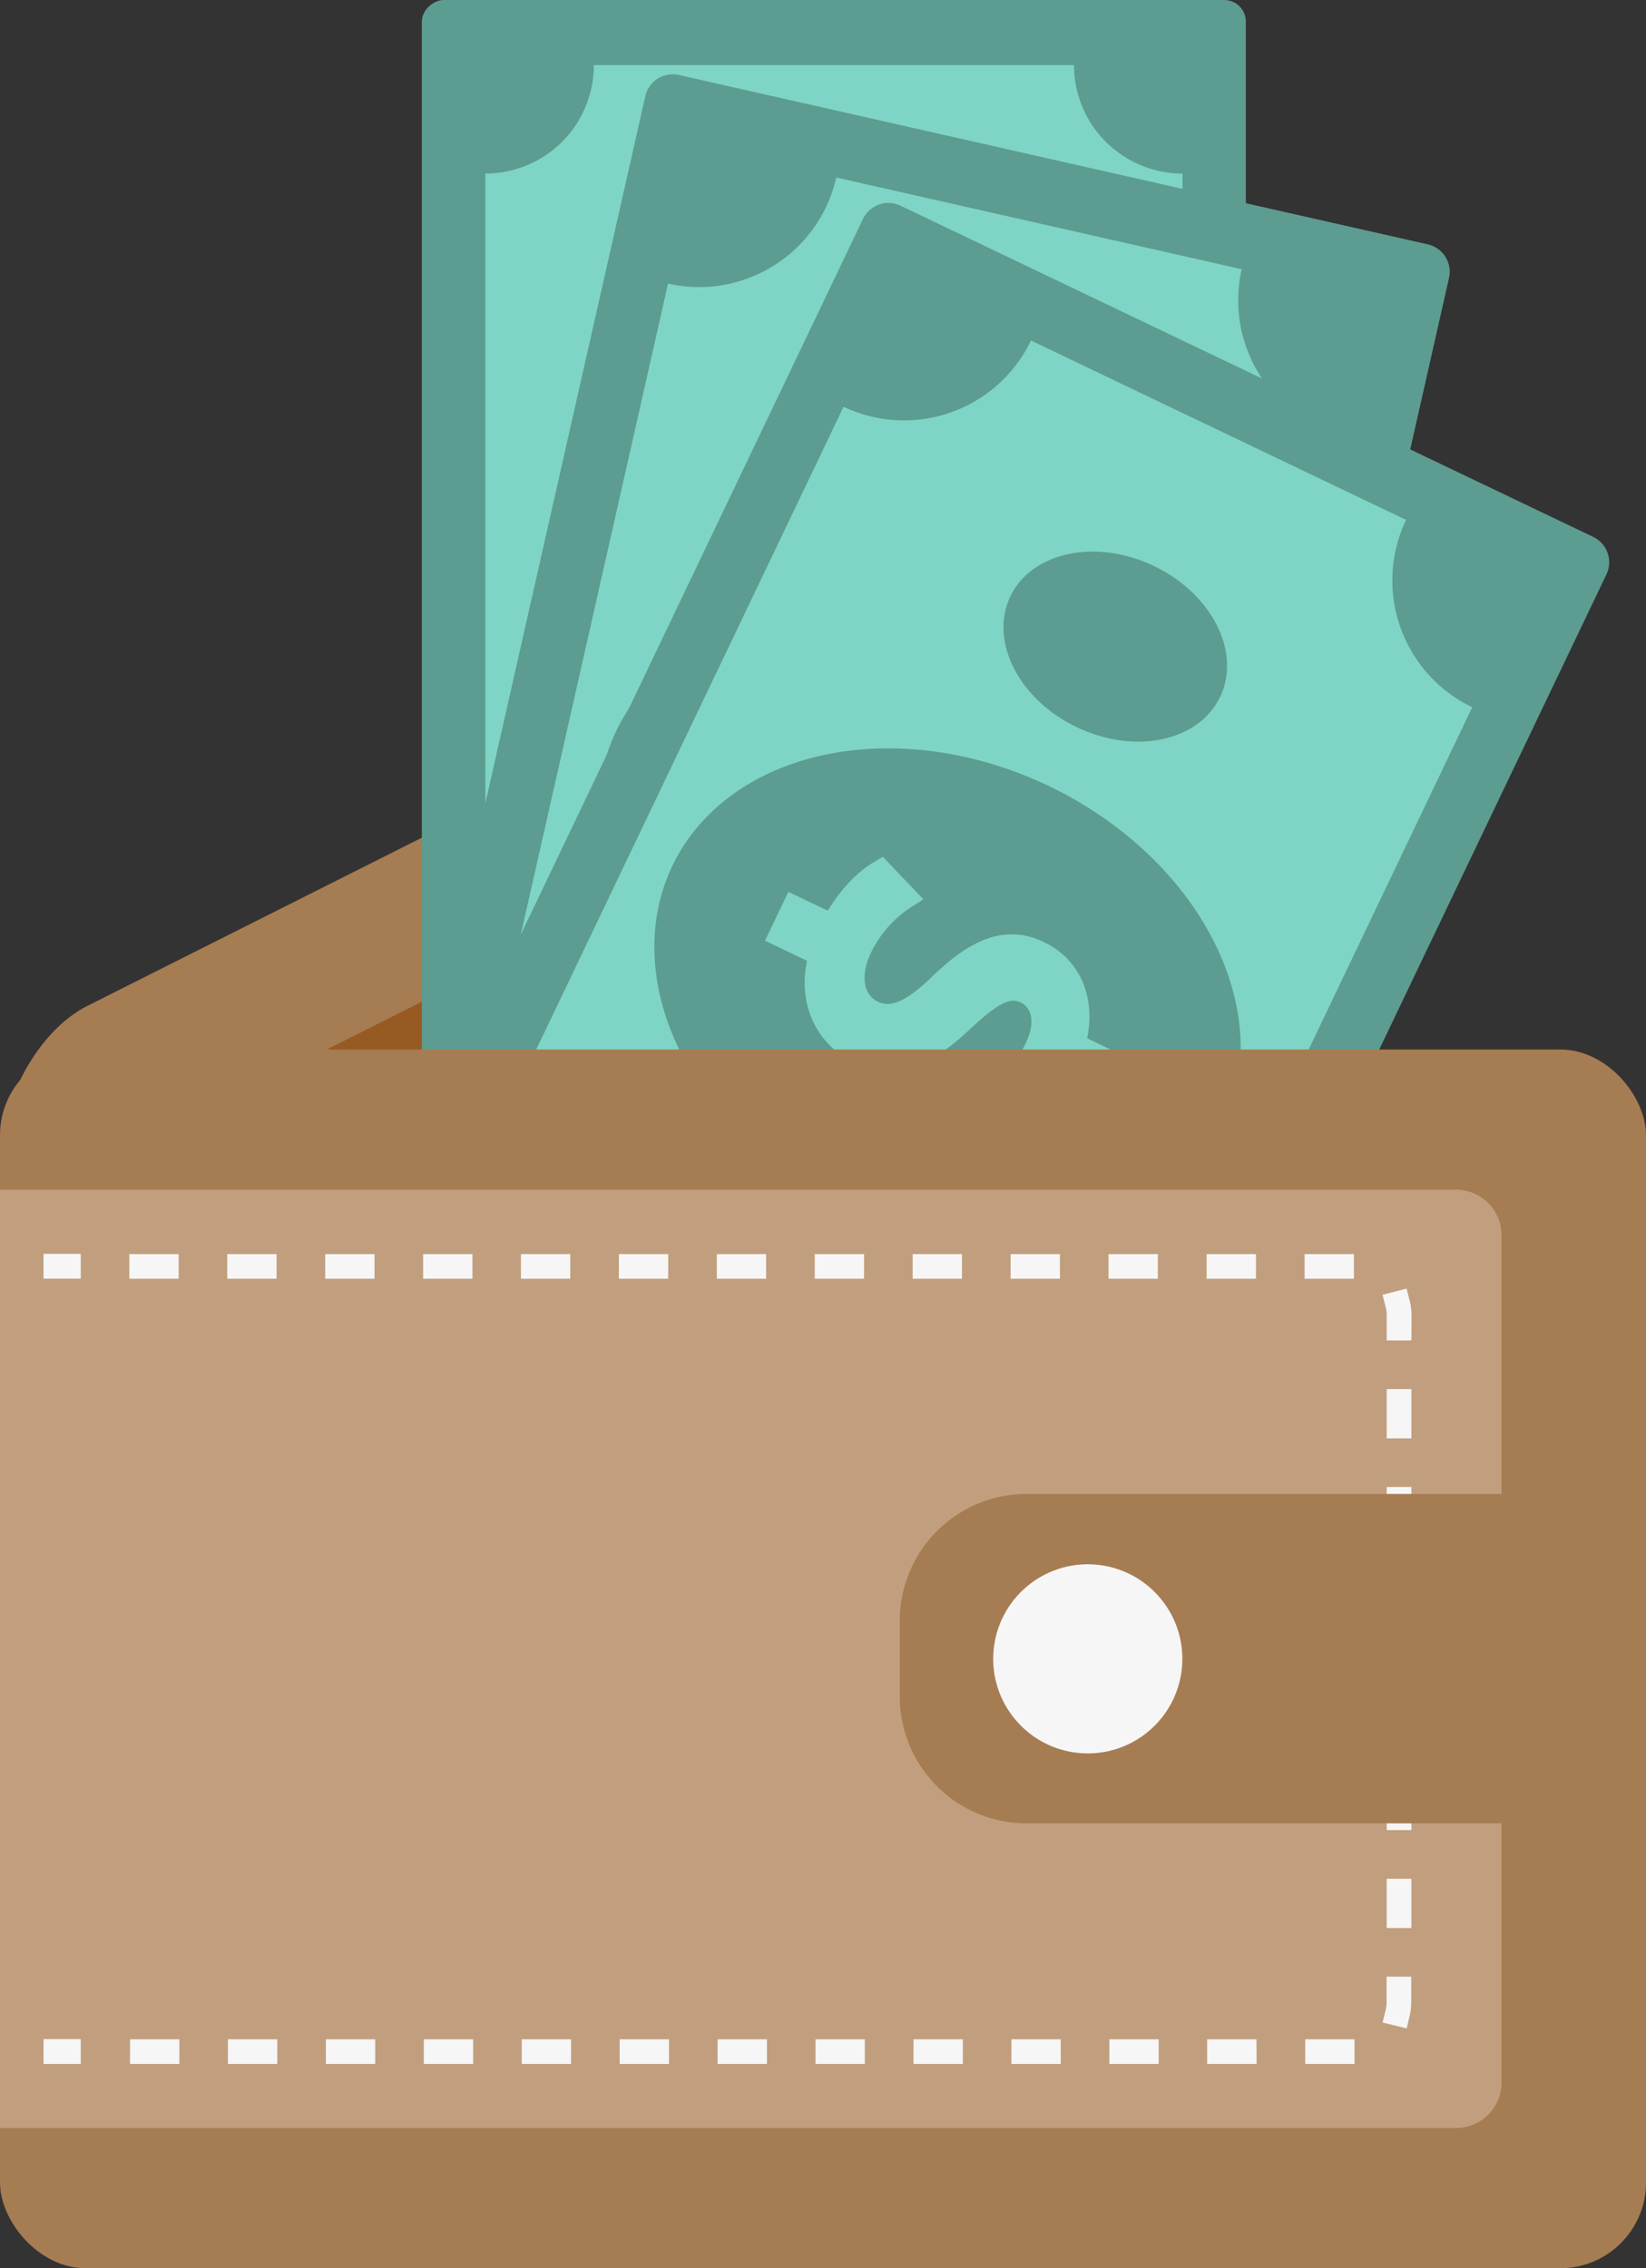 <svg id="Ebene_1" data-name="Ebene 1" xmlns="http://www.w3.org/2000/svg" viewBox="0 0 333.81 460.04"><rect x="0" y="0" width="333.81" height="460.04" fill="#333333" stroke="none"/><path d="M375.85,407.71l-225,113.13c-9.72,4.89-17.61-1.26-17.61-13.73v-202c0-12.47,7.89-26.53,17.61-31.42L375.85,160.53c9.72-4.89,17.6,1.26,17.6,13.73v202C393.45,388.75,385.57,402.82,375.85,407.71Z" transform="translate(-133.19 -69.65)" style="fill:#a67c52"/><path d="M353.59,385.58,173.05,476.33c-4.58,2.31-8.3-.59-8.3-6.47V310.61c0-5.88,3.72-12.52,8.3-14.82L353.59,205c4.59-2.3,8.3.6,8.3,6.48V370.76C361.89,376.64,358.18,383.27,353.59,385.58Z" transform="translate(-133.19 -69.65)" style="fill:#975a23"/><rect x="161.57" y="126.83" width="281.48" height="167.11" rx="4.39" transform="translate(379.49 -161.57) rotate(90)" style="fill:#5d9c90"/><path d="M231.62,315.92V104.85a22,22,0,0,0,22-22H351a22,22,0,0,0,22,22V315.92a22,22,0,0,0-22,22H253.59A22,22,0,0,0,231.62,315.92Z" transform="translate(-133.19 -69.65)" style="fill:#7ed5c5"/><ellipse cx="169.11" cy="140.74" rx="61.86" ry="47.55" style="fill:#5d9c90"/><ellipse cx="169.11" cy="61.88" rx="23.58" ry="18.12" style="fill:#5d9c90"/><ellipse cx="169.11" cy="219.6" rx="23.58" ry="18.12" style="fill:#5d9c90"/><path d="M309.1,214.51c3.16-8.1,4.85-9.58,7-9.58s4.47,1.85,4.47,7.08a20.61,20.61,0,0,1-2.65,10.4l-1.29,2.41,11,4.43L329,227a26.8,26.8,0,0,0,3.15-10.42h8.54V205.64h-9.2c-2.11-8.46-8.33-13.81-16.35-13.81-10.08,0-14.48,8.12-17.71,16.87-2.88,7.54-5.4,8.56-7.47,8.56-3.24,0-5.51-3.4-5.51-8.27a22.93,22.93,0,0,1,3.34-11.9l1.59-2.53-11.15-4.24-1.33,2A29,29,0,0,0,272.81,205H264v11h9.45c2.47,10,10.18,14.45,17.13,14.45C301.56,230.45,306.25,221.92,309.1,214.51Z" transform="translate(-133.19 -69.65)" style="fill:#7ed5c5"/><path d="M204.47,352.58,264.06,89.17a5.7,5.7,0,0,1,6.82-4.31l151.87,34.35a5.7,5.7,0,0,1,4.3,6.82L367.47,389.45a5.7,5.7,0,0,1-6.82,4.3L208.78,359.4A5.71,5.71,0,0,1,204.47,352.58Z" transform="translate(-133.19 -69.65)" style="fill:#5d9c90"/><path d="M225,320.25l43.67-193.08a28.51,28.51,0,0,0,34.11-21.52L385,124.25a28.52,28.52,0,0,0,21.53,34.11L362.87,351.44A28.53,28.53,0,0,0,328.75,373l-82.23-18.6A28.53,28.53,0,0,0,225,320.25Z" transform="translate(-133.19 -69.65)" style="fill:#7ed5c5"/><ellipse cx="315.76" cy="239.31" rx="47.55" ry="61.86" transform="translate(-120.5 424.85) rotate(-77.25)" style="fill:#5d9c90"/><path d="M329.16,180.07c-12.7-2.88-21.2-13.12-19-22.88s14.3-15.35,27-12.48,21.21,13.12,19,22.88S341.86,182.94,329.16,180.07Z" transform="translate(-133.19 -69.65)" style="fill:#5d9c90"/><ellipse cx="298.37" cy="316.22" rx="18.12" ry="23.58" transform="translate(-209.09 467.83) rotate(-77.25)" style="fill:#5d9c90"/><path d="M321.48,244.83c4.87-7.2,6.85-8.28,9-7.79s3.95,2.79,2.8,7.89a20.71,20.71,0,0,1-4.88,9.56l-1.79,2.06,9.78,6.76,1.73-1.94a26.74,26.74,0,0,0,5.38-9.47l8.32,1.88,2.41-10.64-9-2c-.19-8.73-5.08-15.32-12.9-17.08-9.84-2.23-15.91,4.72-21,12.54-4.48,6.73-7.15,7.16-9.17,6.71-3.17-.72-4.62-4.54-3.55-9.29a23,23,0,0,1,5.88-10.87l2.11-2.12-9.94-6.59L295,216c-2.72,2.57-5.25,6.92-6.77,11.51l-8.64-2-2.42,10.72,9.21,2.08c.21,10.27,6.74,16.35,13.52,17.88C310.61,258.71,317.07,251.43,321.48,244.83Z" transform="translate(-133.19 -69.65)" style="fill:#7ed5c5"/><path d="M191.71,357.7l116.5-243.65a5.71,5.71,0,0,1,7.61-2.68l140.47,67.17a5.71,5.71,0,0,1,2.69,7.61L342.47,429.79a5.71,5.71,0,0,1-7.61,2.69L194.39,365.31A5.71,5.71,0,0,1,191.71,357.7Z" transform="translate(-133.19 -69.65)" style="fill:#5d9c90"/><path d="M218.88,330.73l85.39-178.59a28.53,28.53,0,0,0,38-13.43l76.07,36.38a28.51,28.51,0,0,0,13.42,38L346.41,391.71a28.52,28.52,0,0,0-38,13.42L232.3,368.76A28.51,28.51,0,0,0,218.88,330.73Z" transform="translate(-133.19 -69.65)" style="fill:#7ed5c5"/><ellipse cx="325.34" cy="271.92" rx="47.55" ry="61.86" transform="translate(-193.52 378.48) rotate(-64.44)" style="fill:#5d9c90"/><path d="M351.54,217.13c-11.75-5.62-17.77-17.49-13.45-26.52s17.34-11.8,29.09-6.18S385,201.92,380.63,211,363.29,222.75,351.54,217.13Z" transform="translate(-133.19 -69.65)" style="fill:#5d9c90"/><ellipse cx="291.32" cy="343.07" rx="18.12" ry="23.58" transform="translate(-277.05 388.25) rotate(-64.44)" style="fill:#5d9c90"/><path d="M329.69,278.58c6.35-5.95,8.51-6.55,10.49-5.61s3.23,3.6,1,8.32a20.65,20.65,0,0,1-6.87,8.24l-2.21,1.61,8,8.76,2.12-1.51a26.77,26.77,0,0,0,7.34-8l7.7,3.68,4.71-9.84-8.3-4c1.75-8.55-1.56-16.06-8.79-19.52-9.1-4.35-16.56,1.08-23.26,7.58-5.85,5.56-8.56,5.4-10.43,4.5-2.93-1.4-3.5-5.44-1.4-9.84a22.92,22.92,0,0,1,8.14-9.29l2.53-1.6-8.23-8.64-2,1.2c-3.23,1.9-6.66,5.58-9.16,9.73l-8-3.82-4.74,9.91,8.52,4.08c-2.07,10.05,3,17.43,9.22,20.43C316,289.71,323.92,284,329.69,278.58Z" transform="translate(-133.19 -69.65)" style="fill:#7ed5c5"/><rect y="212.86" width="333.81" height="247.18" rx="17.39" style="fill:#a67c52"/><path d="M0,241.29H295.27a9.24,9.24,0,0,1,9.24,9.24V422.37a9.24,9.24,0,0,1-9.24,9.24H0a0,0,0,0,1,0,0V241.29A0,0,0,0,1,0,241.29Z" style="fill:#c19f7e"/><rect x="8.83" y="254.3" width="7.54" height="5.03" style="fill:#f6f6f6"/><path d="M407.89,488.25h-10v-5h10Zm-19.86,0H378v-5h10Zm-19.86,0h-10v-5h10Zm-19.86,0h-10v-5h10Zm-19.86,0h-10v-5h10Zm-19.87,0h-10v-5h10Zm-19.86,0h-10v-5h10Zm-19.86,0h-10v-5h10Zm-19.86,0H239v-5h10Zm-19.86,0h-10v-5h10Zm-19.86,0h-10v-5h10Zm-19.86,0h-10v-5h10Zm-19.86,0h-10v-5h10Zm248.91-7.2-4.89-1.2.6-2.44a7.62,7.62,0,0,0,.21-1.79v-5.07h5v5.07a12.33,12.33,0,0,1-.35,3Zm.95-20.36h-5v-10h5Zm0-19.87h-5v-10h5Zm0-19.86h-5V411h5Zm0-19.86h-5v-10h5Zm0-19.86h-5v-10h5Zm0-19.86h-5v-10h5Zm0-19.87h-5v-4.93a7,7,0,0,0-.23-1.89l-.62-2.44,4.87-1.25.63,2.44a12.4,12.4,0,0,1,.38,3.15ZM407.76,329h-10v-5h10Zm-19.86,0h-10v-5h10ZM368,329h-10v-5h10Zm-19.86,0h-10v-5h10Zm-19.86,0h-10v-5h10Zm-19.86,0h-10v-5h10Zm-19.86,0h-10v-5h10Zm-19.86,0h-10v-5h10Zm-19.86,0h-10v-5h10ZM229,329H219v-5h10Zm-19.86,0h-10v-5h10Zm-19.86,0h-10v-5h10Zm-19.86,0h-10v-5h10Z" transform="translate(-133.19 -69.65)" style="fill:#f6f6f6"/><rect x="8.83" y="413.57" width="7.54" height="5.03" style="fill:#f6f6f6"/><path d="M208.2,303H319.87a0,0,0,0,1,0,0v66.81a0,0,0,0,1,0,0H208.2a25.73,25.73,0,0,1-25.73-25.73V328.77A25.73,25.73,0,0,1,208.2,303Z" style="fill:#a67c52"/><circle cx="353.8" cy="406.1" r="19.18" transform="translate(-213.29 655.55) rotate(-85.27)" style="fill:#f6f6f6"/></svg>
